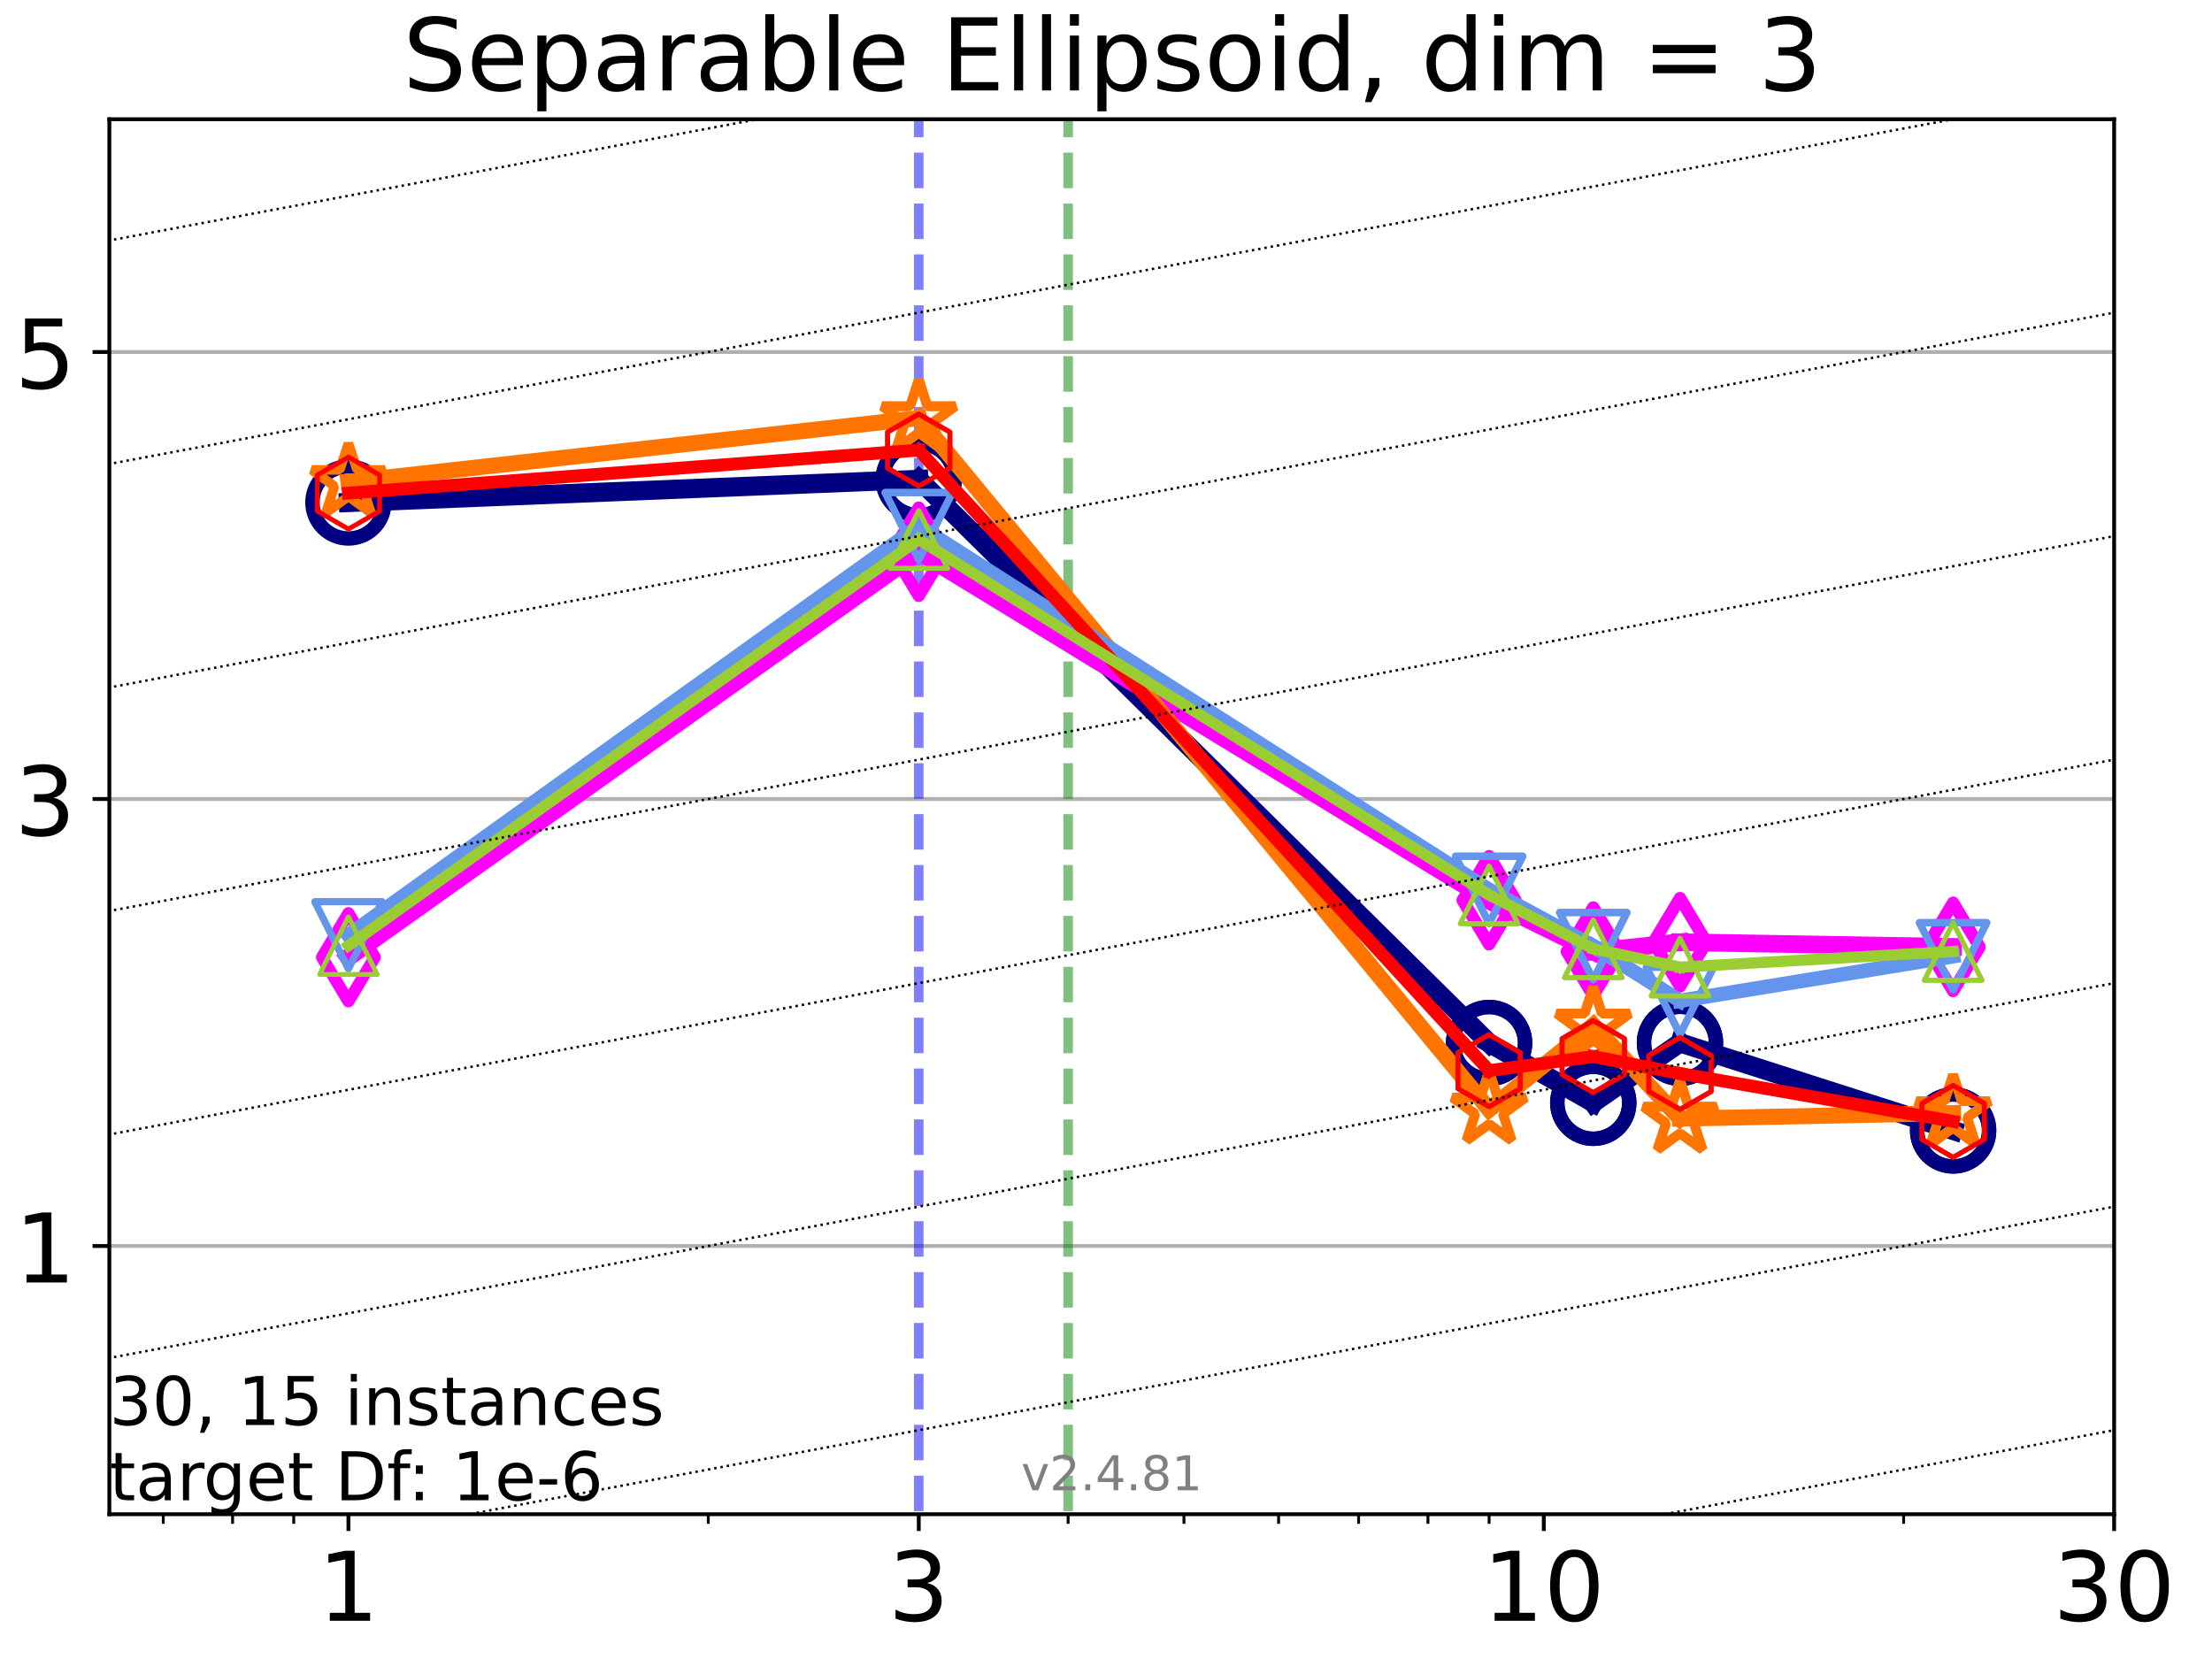<?xml version="1.0" encoding="utf-8" standalone="no"?>
<!DOCTYPE svg PUBLIC "-//W3C//DTD SVG 1.1//EN"
  "http://www.w3.org/Graphics/SVG/1.1/DTD/svg11.dtd">
<!-- Created with matplotlib (https://matplotlib.org/) -->
<svg height="345.6pt" version="1.1" viewBox="0 0 460.8 345.6" width="460.8pt" xmlns="http://www.w3.org/2000/svg" xmlns:xlink="http://www.w3.org/1999/xlink">
 <defs>
  <style type="text/css">*{stroke-linecap:butt;stroke-linejoin:round;}</style>
 </defs>
 <g id="figure_1">
  <g id="patch_1">
   <path d="M 0 345.6 
L 460.8 345.6 
L 460.8 0 
L 0 0 
z
" style="fill:#ffffff;"/>
  </g>
  <g id="axes_1">
   <g id="patch_2">
    <path d="M 22.78 315.44 
L 440.412 315.44 
L 440.412 24.84 
L 22.78 24.84 
z
" style="fill:#ffffff;"/>
   </g>
   <g id="matplotlib.axis_1">
    <g id="xtick_1">
     <g id="line2d_1">
      <defs>
       <path d="M 0 0 
L 0 3.5 
" id="md50a25d422" style="stroke:#000000;stroke-width:0.8;"/>
      </defs>
      <g>
       <use style="stroke:#000000;stroke-width:0.8;" x="72.583" xlink:href="#md50a25d422" y="315.44"/>
      </g>
     </g>
     <g id="text_1">
      <!-- 1 -->
      <g transform="translate(66.221 337.637)scale(0.2 -0.2)">
       <defs>
        <path d="M 12.406 8.297 
L 28.516 8.297 
L 28.516 63.922 
L 10.984 60.406 
L 10.984 69.391 
L 28.422 72.906 
L 38.281 72.906 
L 38.281 8.297 
L 54.391 8.297 
L 54.391 0 
L 12.406 0 
z
" id="DejaVuSans-49"/>
       </defs>
       <use xlink:href="#DejaVuSans-49"/>
      </g>
     </g>
    </g>
    <g id="xtick_2">
     <g id="line2d_2">
      <g>
       <use style="stroke:#000000;stroke-width:0.8;" x="191.395" xlink:href="#md50a25d422" y="315.44"/>
      </g>
     </g>
     <g id="text_2">
      <!-- 3 -->
      <g transform="translate(185.032 337.637)scale(0.2 -0.2)">
       <defs>
        <path d="M 40.578 39.312 
Q 47.656 37.797 51.625 33 
Q 55.609 28.219 55.609 21.188 
Q 55.609 10.406 48.188 4.484 
Q 40.766 -1.422 27.094 -1.422 
Q 22.516 -1.422 17.656 -0.516 
Q 12.797 0.391 7.625 2.203 
L 7.625 11.719 
Q 11.719 9.328 16.594 8.109 
Q 21.484 6.891 26.812 6.891 
Q 36.078 6.891 40.938 10.547 
Q 45.797 14.203 45.797 21.188 
Q 45.797 27.641 41.281 31.266 
Q 36.766 34.906 28.719 34.906 
L 20.219 34.906 
L 20.219 43.016 
L 29.109 43.016 
Q 36.375 43.016 40.234 45.922 
Q 44.094 48.828 44.094 54.297 
Q 44.094 59.906 40.109 62.906 
Q 36.141 65.922 28.719 65.922 
Q 24.656 65.922 20.016 65.031 
Q 15.375 64.156 9.812 62.312 
L 9.812 71.094 
Q 15.438 72.656 20.344 73.438 
Q 25.25 74.219 29.594 74.219 
Q 40.828 74.219 47.359 69.109 
Q 53.906 64.016 53.906 55.328 
Q 53.906 49.266 50.438 45.094 
Q 46.969 40.922 40.578 39.312 
z
" id="DejaVuSans-51"/>
       </defs>
       <use xlink:href="#DejaVuSans-51"/>
      </g>
     </g>
    </g>
    <g id="xtick_3">
     <g id="line2d_3">
      <g>
       <use style="stroke:#000000;stroke-width:0.8;" x="321.601" xlink:href="#md50a25d422" y="315.44"/>
      </g>
     </g>
     <g id="text_3">
      <!-- 10 -->
      <g transform="translate(308.876 337.637)scale(0.2 -0.2)">
       <defs>
        <path d="M 31.781 66.406 
Q 24.172 66.406 20.328 58.906 
Q 16.5 51.422 16.5 36.375 
Q 16.5 21.391 20.328 13.891 
Q 24.172 6.391 31.781 6.391 
Q 39.453 6.391 43.281 13.891 
Q 47.125 21.391 47.125 36.375 
Q 47.125 51.422 43.281 58.906 
Q 39.453 66.406 31.781 66.406 
z
M 31.781 74.219 
Q 44.047 74.219 50.516 64.516 
Q 56.984 54.828 56.984 36.375 
Q 56.984 17.969 50.516 8.266 
Q 44.047 -1.422 31.781 -1.422 
Q 19.531 -1.422 13.062 8.266 
Q 6.594 17.969 6.594 36.375 
Q 6.594 54.828 13.062 64.516 
Q 19.531 74.219 31.781 74.219 
z
" id="DejaVuSans-48"/>
       </defs>
       <use xlink:href="#DejaVuSans-49"/>
       <use x="63.623" xlink:href="#DejaVuSans-48"/>
      </g>
     </g>
    </g>
    <g id="xtick_4">
     <g id="line2d_4">
      <g>
       <use style="stroke:#000000;stroke-width:0.8;" x="440.412" xlink:href="#md50a25d422" y="315.44"/>
      </g>
     </g>
     <g id="text_4">
      <!-- 30 -->
      <g transform="translate(427.687 337.637)scale(0.2 -0.2)">
       <use xlink:href="#DejaVuSans-51"/>
       <use x="63.623" xlink:href="#DejaVuSans-48"/>
      </g>
     </g>
    </g>
    <g id="xtick_5">
     <g id="line2d_5">
      <defs>
       <path d="M 0 0 
L 0 2 
" id="m3b40ad5ab0" style="stroke:#000000;stroke-width:0.6;"/>
      </defs>
      <g>
       <use style="stroke:#000000;stroke-width:0.6;" x="34.01" xlink:href="#m3b40ad5ab0" y="315.44"/>
      </g>
     </g>
    </g>
    <g id="xtick_6">
     <g id="line2d_6">
      <g>
       <use style="stroke:#000000;stroke-width:0.6;" x="48.451" xlink:href="#m3b40ad5ab0" y="315.44"/>
      </g>
     </g>
    </g>
    <g id="xtick_7">
     <g id="line2d_7">
      <g>
       <use style="stroke:#000000;stroke-width:0.6;" x="61.189" xlink:href="#m3b40ad5ab0" y="315.44"/>
      </g>
     </g>
    </g>
    <g id="xtick_8">
     <g id="line2d_8">
      <g>
       <use style="stroke:#000000;stroke-width:0.6;" x="147.545" xlink:href="#m3b40ad5ab0" y="315.44"/>
      </g>
     </g>
    </g>
    <g id="xtick_9">
     <g id="line2d_9">
      <g>
       <use style="stroke:#000000;stroke-width:0.6;" x="222.507" xlink:href="#m3b40ad5ab0" y="315.44"/>
      </g>
     </g>
    </g>
    <g id="xtick_10">
     <g id="line2d_10">
      <g>
       <use style="stroke:#000000;stroke-width:0.6;" x="246.639" xlink:href="#m3b40ad5ab0" y="315.44"/>
      </g>
     </g>
    </g>
    <g id="xtick_11">
     <g id="line2d_11">
      <g>
       <use style="stroke:#000000;stroke-width:0.6;" x="266.356" xlink:href="#m3b40ad5ab0" y="315.44"/>
      </g>
     </g>
    </g>
    <g id="xtick_12">
     <g id="line2d_12">
      <g>
       <use style="stroke:#000000;stroke-width:0.6;" x="283.027" xlink:href="#m3b40ad5ab0" y="315.44"/>
      </g>
     </g>
    </g>
    <g id="xtick_13">
     <g id="line2d_13">
      <g>
       <use style="stroke:#000000;stroke-width:0.6;" x="297.468" xlink:href="#m3b40ad5ab0" y="315.44"/>
      </g>
     </g>
    </g>
    <g id="xtick_14">
     <g id="line2d_14">
      <g>
       <use style="stroke:#000000;stroke-width:0.6;" x="310.206" xlink:href="#m3b40ad5ab0" y="315.44"/>
      </g>
     </g>
    </g>
    <g id="xtick_15">
     <g id="line2d_15">
      <g>
       <use style="stroke:#000000;stroke-width:0.6;" x="396.562" xlink:href="#m3b40ad5ab0" y="315.44"/>
      </g>
     </g>
    </g>
   </g>
   <g id="matplotlib.axis_2">
    <g id="ytick_1">
     <g id="line2d_16">
      <path clip-path="url(#pd02094a6c3)" d="M 22.78 259.568 
L 440.412 259.568 
" style="fill:none;stroke:#b0b0b0;stroke-linecap:square;stroke-width:0.8;"/>
     </g>
     <g id="line2d_17">
      <defs>
       <path d="M 0 0 
L -3.5 0 
" id="m06072a9501" style="stroke:#000000;stroke-width:0.8;"/>
      </defs>
      <g>
       <use style="stroke:#000000;stroke-width:0.8;" x="22.78" xlink:href="#m06072a9501" y="259.568"/>
      </g>
     </g>
     <g id="text_5">
      <!-- 1 -->
      <g transform="translate(3.055 267.166)scale(0.2 -0.2)">
       <use xlink:href="#DejaVuSans-49"/>
      </g>
     </g>
    </g>
    <g id="ytick_2">
     <g id="line2d_18">
      <path clip-path="url(#pd02094a6c3)" d="M 22.78 166.448 
L 440.412 166.448 
" style="fill:none;stroke:#b0b0b0;stroke-linecap:square;stroke-width:0.8;"/>
     </g>
     <g id="line2d_19">
      <g>
       <use style="stroke:#000000;stroke-width:0.8;" x="22.78" xlink:href="#m06072a9501" y="166.448"/>
      </g>
     </g>
     <g id="text_6">
      <!-- 3 -->
      <g transform="translate(3.055 174.046)scale(0.2 -0.2)">
       <use xlink:href="#DejaVuSans-51"/>
      </g>
     </g>
    </g>
    <g id="ytick_3">
     <g id="line2d_20">
      <path clip-path="url(#pd02094a6c3)" d="M 22.78 73.327 
L 440.412 73.327 
" style="fill:none;stroke:#b0b0b0;stroke-linecap:square;stroke-width:0.8;"/>
     </g>
     <g id="line2d_21">
      <g>
       <use style="stroke:#000000;stroke-width:0.8;" x="22.78" xlink:href="#m06072a9501" y="73.327"/>
      </g>
     </g>
     <g id="text_7">
      <!-- 5 -->
      <g transform="translate(3.055 80.926)scale(0.2 -0.2)">
       <defs>
        <path d="M 10.797 72.906 
L 49.516 72.906 
L 49.516 64.594 
L 19.828 64.594 
L 19.828 46.734 
Q 21.969 47.469 24.109 47.828 
Q 26.266 48.188 28.422 48.188 
Q 40.625 48.188 47.75 41.5 
Q 54.891 34.812 54.891 23.391 
Q 54.891 11.625 47.562 5.094 
Q 40.234 -1.422 26.906 -1.422 
Q 22.312 -1.422 17.547 -0.641 
Q 12.797 0.141 7.719 1.703 
L 7.719 11.625 
Q 12.109 9.234 16.797 8.062 
Q 21.484 6.891 26.703 6.891 
Q 35.156 6.891 40.078 11.328 
Q 45.016 15.766 45.016 23.391 
Q 45.016 31 40.078 35.438 
Q 35.156 39.891 26.703 39.891 
Q 22.75 39.891 18.812 39.016 
Q 14.891 38.141 10.797 36.281 
z
" id="DejaVuSans-53"/>
       </defs>
       <use xlink:href="#DejaVuSans-53"/>
      </g>
     </g>
    </g>
   </g>
   <g id="LineCollection_1">
    <path clip-path="url(#pd02094a6c3)" d="M 191.395 346.6 
L 191.395 24.84 
" style="fill:none;stroke:#0000ff;stroke-dasharray:7.4,3.2;stroke-dashoffset:0;stroke-opacity:0.5;stroke-width:2;"/>
   </g>
   <g id="LineCollection_2">
    <path clip-path="url(#pd02094a6c3)" d="M 222.507 346.6 
L 222.507 24.84 
" style="fill:none;stroke:#008000;stroke-dasharray:7.4,3.2;stroke-dashoffset:0;stroke-opacity:0.5;stroke-width:2;"/>
   </g>
   <g id="line2d_22">
    <path clip-path="url(#pd02094a6c3)" d="M 72.583 104.677 
L 191.395 99.863 
" style="fill:none;stroke:#000080;stroke-linecap:square;stroke-width:4;"/>
    <defs>
     <path d="M 0 7.5 
C 1.989 7.5 3.897 6.71 5.303 5.303 
C 6.71 3.897 7.5 1.989 7.5 0 
C 7.5 -1.989 6.71 -3.897 5.303 -5.303 
C 3.897 -6.71 1.989 -7.5 0 -7.5 
C -1.989 -7.5 -3.897 -6.71 -5.303 -5.303 
C -6.71 -3.897 -7.5 -1.989 -7.5 0 
C -7.5 1.989 -6.71 3.897 -5.303 5.303 
C -3.897 6.71 -1.989 7.5 0 7.5 
z
" id="mde1d64995f" style="stroke:#000080;stroke-width:3;"/>
    </defs>
    <g clip-path="url(#pd02094a6c3)">
     <use style="fill-opacity:0;stroke:#000080;stroke-width:3;" x="72.583" xlink:href="#mde1d64995f" y="104.677"/>
     <use style="fill-opacity:0;stroke:#000080;stroke-width:3;" x="191.395" xlink:href="#mde1d64995f" y="99.863"/>
    </g>
   </g>
   <g id="line2d_23">
    <path clip-path="url(#pd02094a6c3)" d="M 191.395 99.863 
L 310.206 217.28 
" style="fill:none;stroke:#000080;stroke-linecap:square;stroke-width:4;"/>
    <g clip-path="url(#pd02094a6c3)">
     <use style="fill-opacity:0;stroke:#000080;stroke-width:3;" x="191.395" xlink:href="#mde1d64995f" y="99.863"/>
     <use style="fill-opacity:0;stroke:#000080;stroke-width:3;" x="310.206" xlink:href="#mde1d64995f" y="217.28"/>
    </g>
   </g>
   <g id="line2d_24">
    <path clip-path="url(#pd02094a6c3)" d="M 310.206 217.28 
L 331.908 229.732 
" style="fill:none;stroke:#000080;stroke-linecap:square;stroke-width:4;"/>
    <g clip-path="url(#pd02094a6c3)">
     <use style="fill-opacity:0;stroke:#000080;stroke-width:3;" x="310.206" xlink:href="#mde1d64995f" y="217.28"/>
     <use style="fill-opacity:0;stroke:#000080;stroke-width:3;" x="331.908" xlink:href="#mde1d64995f" y="229.732"/>
    </g>
   </g>
   <g id="line2d_25">
    <path clip-path="url(#pd02094a6c3)" d="M 331.908 229.732 
L 349.974 217.235 
" style="fill:none;stroke:#000080;stroke-linecap:square;stroke-width:4;"/>
    <g clip-path="url(#pd02094a6c3)">
     <use style="fill-opacity:0;stroke:#000080;stroke-width:3;" x="331.908" xlink:href="#mde1d64995f" y="229.732"/>
     <use style="fill-opacity:0;stroke:#000080;stroke-width:3;" x="349.974" xlink:href="#mde1d64995f" y="217.235"/>
    </g>
   </g>
   <g id="line2d_26">
    <path clip-path="url(#pd02094a6c3)" d="M 349.974 217.235 
L 406.87 235.494 
" style="fill:none;stroke:#000080;stroke-linecap:square;stroke-width:4;"/>
    <g clip-path="url(#pd02094a6c3)">
     <use style="fill-opacity:0;stroke:#000080;stroke-width:3;" x="349.974" xlink:href="#mde1d64995f" y="217.235"/>
     <use style="fill-opacity:0;stroke:#000080;stroke-width:3;" x="406.87" xlink:href="#mde1d64995f" y="235.494"/>
    </g>
   </g>
   <g id="line2d_27">
    <path clip-path="url(#pd02094a6c3)" d="M 406.87 235.494 
" style="fill:none;stroke:#000080;stroke-linecap:square;stroke-width:4;"/>
    <g clip-path="url(#pd02094a6c3)">
     <use style="fill-opacity:0;stroke:#000080;stroke-width:3;" x="406.87" xlink:href="#mde1d64995f" y="235.494"/>
    </g>
   </g>
   <g id="line2d_28"/>
   <g id="line2d_29">
    <path clip-path="url(#pd02094a6c3)" d="M 72.583 199.412 
L 191.395 114.936 
" style="fill:none;stroke:#ff00ff;stroke-linecap:square;stroke-width:3.667;"/>
    <defs>
     <path d="M -0 9.192 
L 5.515 0 
L 0 -9.192 
L -5.515 -0 
z
" id="m3b1ceed93a" style="stroke:#ff00ff;stroke-linejoin:miter;stroke-width:2.5;"/>
    </defs>
    <g clip-path="url(#pd02094a6c3)">
     <use style="fill-opacity:0;stroke:#ff00ff;stroke-linejoin:miter;stroke-width:2.5;" x="72.583" xlink:href="#m3b1ceed93a" y="199.412"/>
     <use style="fill-opacity:0;stroke:#ff00ff;stroke-linejoin:miter;stroke-width:2.5;" x="191.395" xlink:href="#m3b1ceed93a" y="114.936"/>
    </g>
   </g>
   <g id="line2d_30">
    <path clip-path="url(#pd02094a6c3)" d="M 191.395 114.936 
L 310.206 187.531 
" style="fill:none;stroke:#ff00ff;stroke-linecap:square;stroke-width:3.667;"/>
    <g clip-path="url(#pd02094a6c3)">
     <use style="fill-opacity:0;stroke:#ff00ff;stroke-linejoin:miter;stroke-width:2.5;" x="191.395" xlink:href="#m3b1ceed93a" y="114.936"/>
     <use style="fill-opacity:0;stroke:#ff00ff;stroke-linejoin:miter;stroke-width:2.5;" x="310.206" xlink:href="#m3b1ceed93a" y="187.531"/>
    </g>
   </g>
   <g id="line2d_31">
    <path clip-path="url(#pd02094a6c3)" d="M 310.206 187.531 
L 331.908 198.222 
" style="fill:none;stroke:#ff00ff;stroke-linecap:square;stroke-width:3.667;"/>
    <g clip-path="url(#pd02094a6c3)">
     <use style="fill-opacity:0;stroke:#ff00ff;stroke-linejoin:miter;stroke-width:2.5;" x="310.206" xlink:href="#m3b1ceed93a" y="187.531"/>
     <use style="fill-opacity:0;stroke:#ff00ff;stroke-linejoin:miter;stroke-width:2.5;" x="331.908" xlink:href="#m3b1ceed93a" y="198.222"/>
    </g>
   </g>
   <g id="line2d_32">
    <path clip-path="url(#pd02094a6c3)" d="M 331.908 198.222 
L 349.974 196.283 
" style="fill:none;stroke:#ff00ff;stroke-linecap:square;stroke-width:3.667;"/>
    <g clip-path="url(#pd02094a6c3)">
     <use style="fill-opacity:0;stroke:#ff00ff;stroke-linejoin:miter;stroke-width:2.5;" x="331.908" xlink:href="#m3b1ceed93a" y="198.222"/>
     <use style="fill-opacity:0;stroke:#ff00ff;stroke-linejoin:miter;stroke-width:2.5;" x="349.974" xlink:href="#m3b1ceed93a" y="196.283"/>
    </g>
   </g>
   <g id="line2d_33">
    <path clip-path="url(#pd02094a6c3)" d="M 349.974 196.283 
L 406.87 197.253 
" style="fill:none;stroke:#ff00ff;stroke-linecap:square;stroke-width:3.667;"/>
    <g clip-path="url(#pd02094a6c3)">
     <use style="fill-opacity:0;stroke:#ff00ff;stroke-linejoin:miter;stroke-width:2.5;" x="349.974" xlink:href="#m3b1ceed93a" y="196.283"/>
     <use style="fill-opacity:0;stroke:#ff00ff;stroke-linejoin:miter;stroke-width:2.5;" x="406.87" xlink:href="#m3b1ceed93a" y="197.253"/>
    </g>
   </g>
   <g id="line2d_34">
    <path clip-path="url(#pd02094a6c3)" d="M 406.87 197.253 
" style="fill:none;stroke:#ff00ff;stroke-linecap:square;stroke-width:3.667;"/>
    <g clip-path="url(#pd02094a6c3)">
     <use style="fill-opacity:0;stroke:#ff00ff;stroke-linejoin:miter;stroke-width:2.5;" x="406.87" xlink:href="#m3b1ceed93a" y="197.253"/>
    </g>
   </g>
   <g id="line2d_35"/>
   <g id="line2d_36">
    <path clip-path="url(#pd02094a6c3)" d="M 72.583 100.362 
L 191.395 87.092 
" style="fill:none;stroke:#ff7500;stroke-linecap:square;stroke-width:3.333;"/>
    <defs>
     <path d="M 0 -8 
L -1.796 -2.472 
L -7.608 -2.472 
L -2.906 0.944 
L -4.702 6.472 
L -0 3.056 
L 4.702 6.472 
L 2.906 0.944 
L 7.608 -2.472 
L 1.796 -2.472 
z
" id="m2917920d55" style="stroke:#ff7500;stroke-linejoin:bevel;stroke-width:2;"/>
    </defs>
    <g clip-path="url(#pd02094a6c3)">
     <use style="fill-opacity:0;stroke:#ff7500;stroke-linejoin:bevel;stroke-width:2;" x="72.583" xlink:href="#m2917920d55" y="100.362"/>
     <use style="fill-opacity:0;stroke:#ff7500;stroke-linejoin:bevel;stroke-width:2;" x="191.395" xlink:href="#m2917920d55" y="87.092"/>
    </g>
   </g>
   <g id="line2d_37">
    <path clip-path="url(#pd02094a6c3)" d="M 191.395 87.092 
L 310.206 231.113 
" style="fill:none;stroke:#ff7500;stroke-linecap:square;stroke-width:3.333;"/>
    <g clip-path="url(#pd02094a6c3)">
     <use style="fill-opacity:0;stroke:#ff7500;stroke-linejoin:bevel;stroke-width:2;" x="191.395" xlink:href="#m2917920d55" y="87.092"/>
     <use style="fill-opacity:0;stroke:#ff7500;stroke-linejoin:bevel;stroke-width:2;" x="310.206" xlink:href="#m2917920d55" y="231.113"/>
    </g>
   </g>
   <g id="line2d_38">
    <path clip-path="url(#pd02094a6c3)" d="M 310.206 231.113 
L 331.908 213.605 
" style="fill:none;stroke:#ff7500;stroke-linecap:square;stroke-width:3.333;"/>
    <g clip-path="url(#pd02094a6c3)">
     <use style="fill-opacity:0;stroke:#ff7500;stroke-linejoin:bevel;stroke-width:2;" x="310.206" xlink:href="#m2917920d55" y="231.113"/>
     <use style="fill-opacity:0;stroke:#ff7500;stroke-linejoin:bevel;stroke-width:2;" x="331.908" xlink:href="#m2917920d55" y="213.605"/>
    </g>
   </g>
   <g id="line2d_39">
    <path clip-path="url(#pd02094a6c3)" d="M 331.908 213.605 
L 349.974 233.027 
" style="fill:none;stroke:#ff7500;stroke-linecap:square;stroke-width:3.333;"/>
    <g clip-path="url(#pd02094a6c3)">
     <use style="fill-opacity:0;stroke:#ff7500;stroke-linejoin:bevel;stroke-width:2;" x="331.908" xlink:href="#m2917920d55" y="213.605"/>
     <use style="fill-opacity:0;stroke:#ff7500;stroke-linejoin:bevel;stroke-width:2;" x="349.974" xlink:href="#m2917920d55" y="233.027"/>
    </g>
   </g>
   <g id="line2d_40">
    <path clip-path="url(#pd02094a6c3)" d="M 349.974 233.027 
L 406.87 231.876 
" style="fill:none;stroke:#ff7500;stroke-linecap:square;stroke-width:3.333;"/>
    <g clip-path="url(#pd02094a6c3)">
     <use style="fill-opacity:0;stroke:#ff7500;stroke-linejoin:bevel;stroke-width:2;" x="349.974" xlink:href="#m2917920d55" y="233.027"/>
     <use style="fill-opacity:0;stroke:#ff7500;stroke-linejoin:bevel;stroke-width:2;" x="406.87" xlink:href="#m2917920d55" y="231.876"/>
    </g>
   </g>
   <g id="line2d_41">
    <path clip-path="url(#pd02094a6c3)" d="M 406.87 231.876 
" style="fill:none;stroke:#ff7500;stroke-linecap:square;stroke-width:3.333;"/>
    <g clip-path="url(#pd02094a6c3)">
     <use style="fill-opacity:0;stroke:#ff7500;stroke-linejoin:bevel;stroke-width:2;" x="406.87" xlink:href="#m2917920d55" y="231.876"/>
    </g>
   </g>
   <g id="line2d_42"/>
   <g id="line2d_43">
    <path clip-path="url(#pd02094a6c3)" d="M 72.583 194.839 
L 191.395 109.609 
" style="fill:none;stroke:#6495ed;stroke-linecap:square;stroke-width:3;"/>
    <defs>
     <path d="M -0 7 
L 7 -7 
L -7 -7 
z
" id="m9f762a2433" style="stroke:#6495ed;stroke-linejoin:miter;stroke-width:1.5;"/>
    </defs>
    <g clip-path="url(#pd02094a6c3)">
     <use style="fill-opacity:0;stroke:#6495ed;stroke-linejoin:miter;stroke-width:1.5;" x="72.583" xlink:href="#m9f762a2433" y="194.839"/>
     <use style="fill-opacity:0;stroke:#6495ed;stroke-linejoin:miter;stroke-width:1.5;" x="191.395" xlink:href="#m9f762a2433" y="109.609"/>
    </g>
   </g>
   <g id="line2d_44">
    <path clip-path="url(#pd02094a6c3)" d="M 191.395 109.609 
L 310.206 185.373 
" style="fill:none;stroke:#6495ed;stroke-linecap:square;stroke-width:3;"/>
    <g clip-path="url(#pd02094a6c3)">
     <use style="fill-opacity:0;stroke:#6495ed;stroke-linejoin:miter;stroke-width:1.5;" x="191.395" xlink:href="#m9f762a2433" y="109.609"/>
     <use style="fill-opacity:0;stroke:#6495ed;stroke-linejoin:miter;stroke-width:1.5;" x="310.206" xlink:href="#m9f762a2433" y="185.373"/>
    </g>
   </g>
   <g id="line2d_45">
    <path clip-path="url(#pd02094a6c3)" d="M 310.206 185.373 
L 331.908 197.095 
" style="fill:none;stroke:#6495ed;stroke-linecap:square;stroke-width:3;"/>
    <g clip-path="url(#pd02094a6c3)">
     <use style="fill-opacity:0;stroke:#6495ed;stroke-linejoin:miter;stroke-width:1.5;" x="310.206" xlink:href="#m9f762a2433" y="185.373"/>
     <use style="fill-opacity:0;stroke:#6495ed;stroke-linejoin:miter;stroke-width:1.5;" x="331.908" xlink:href="#m9f762a2433" y="197.095"/>
    </g>
   </g>
   <g id="line2d_46">
    <path clip-path="url(#pd02094a6c3)" d="M 331.908 197.095 
L 349.974 208.481 
" style="fill:none;stroke:#6495ed;stroke-linecap:square;stroke-width:3;"/>
    <g clip-path="url(#pd02094a6c3)">
     <use style="fill-opacity:0;stroke:#6495ed;stroke-linejoin:miter;stroke-width:1.5;" x="331.908" xlink:href="#m9f762a2433" y="197.095"/>
     <use style="fill-opacity:0;stroke:#6495ed;stroke-linejoin:miter;stroke-width:1.5;" x="349.974" xlink:href="#m9f762a2433" y="208.481"/>
    </g>
   </g>
   <g id="line2d_47">
    <path clip-path="url(#pd02094a6c3)" d="M 349.974 208.481 
L 406.87 199.215 
" style="fill:none;stroke:#6495ed;stroke-linecap:square;stroke-width:3;"/>
    <g clip-path="url(#pd02094a6c3)">
     <use style="fill-opacity:0;stroke:#6495ed;stroke-linejoin:miter;stroke-width:1.5;" x="349.974" xlink:href="#m9f762a2433" y="208.481"/>
     <use style="fill-opacity:0;stroke:#6495ed;stroke-linejoin:miter;stroke-width:1.5;" x="406.87" xlink:href="#m9f762a2433" y="199.215"/>
    </g>
   </g>
   <g id="line2d_48">
    <path clip-path="url(#pd02094a6c3)" d="M 406.87 199.215 
" style="fill:none;stroke:#6495ed;stroke-linecap:square;stroke-width:3;"/>
    <g clip-path="url(#pd02094a6c3)">
     <use style="fill-opacity:0;stroke:#6495ed;stroke-linejoin:miter;stroke-width:1.5;" x="406.87" xlink:href="#m9f762a2433" y="199.215"/>
    </g>
   </g>
   <g id="line2d_49"/>
   <g id="line2d_50">
    <path clip-path="url(#pd02094a6c3)" d="M 72.583 102.714 
L 191.395 93.761 
" style="fill:none;stroke:#ff0000;stroke-linecap:square;stroke-width:2.667;"/>
    <defs>
     <path d="M 0 -7.5 
L -6.495 -3.75 
L -6.495 3.75 
L -0 7.5 
L 6.495 3.75 
L 6.495 -3.75 
z
" id="m93d3f7a835" style="stroke:#ff0000;stroke-linejoin:miter;"/>
    </defs>
    <g clip-path="url(#pd02094a6c3)">
     <use style="fill-opacity:0;stroke:#ff0000;stroke-linejoin:miter;" x="72.583" xlink:href="#m93d3f7a835" y="102.714"/>
     <use style="fill-opacity:0;stroke:#ff0000;stroke-linejoin:miter;" x="191.395" xlink:href="#m93d3f7a835" y="93.761"/>
    </g>
   </g>
   <g id="line2d_51">
    <path clip-path="url(#pd02094a6c3)" d="M 191.395 93.761 
L 310.206 223.036 
" style="fill:none;stroke:#ff0000;stroke-linecap:square;stroke-width:2.667;"/>
    <g clip-path="url(#pd02094a6c3)">
     <use style="fill-opacity:0;stroke:#ff0000;stroke-linejoin:miter;" x="191.395" xlink:href="#m93d3f7a835" y="93.761"/>
     <use style="fill-opacity:0;stroke:#ff0000;stroke-linejoin:miter;" x="310.206" xlink:href="#m93d3f7a835" y="223.036"/>
    </g>
   </g>
   <g id="line2d_52">
    <path clip-path="url(#pd02094a6c3)" d="M 310.206 223.036 
L 331.908 220.102 
" style="fill:none;stroke:#ff0000;stroke-linecap:square;stroke-width:2.667;"/>
    <g clip-path="url(#pd02094a6c3)">
     <use style="fill-opacity:0;stroke:#ff0000;stroke-linejoin:miter;" x="310.206" xlink:href="#m93d3f7a835" y="223.036"/>
     <use style="fill-opacity:0;stroke:#ff0000;stroke-linejoin:miter;" x="331.908" xlink:href="#m93d3f7a835" y="220.102"/>
    </g>
   </g>
   <g id="line2d_53">
    <path clip-path="url(#pd02094a6c3)" d="M 331.908 220.102 
L 349.974 223.627 
" style="fill:none;stroke:#ff0000;stroke-linecap:square;stroke-width:2.667;"/>
    <g clip-path="url(#pd02094a6c3)">
     <use style="fill-opacity:0;stroke:#ff0000;stroke-linejoin:miter;" x="331.908" xlink:href="#m93d3f7a835" y="220.102"/>
     <use style="fill-opacity:0;stroke:#ff0000;stroke-linejoin:miter;" x="349.974" xlink:href="#m93d3f7a835" y="223.627"/>
    </g>
   </g>
   <g id="line2d_54">
    <path clip-path="url(#pd02094a6c3)" d="M 349.974 223.627 
L 406.87 233.604 
" style="fill:none;stroke:#ff0000;stroke-linecap:square;stroke-width:2.667;"/>
    <g clip-path="url(#pd02094a6c3)">
     <use style="fill-opacity:0;stroke:#ff0000;stroke-linejoin:miter;" x="349.974" xlink:href="#m93d3f7a835" y="223.627"/>
     <use style="fill-opacity:0;stroke:#ff0000;stroke-linejoin:miter;" x="406.87" xlink:href="#m93d3f7a835" y="233.604"/>
    </g>
   </g>
   <g id="line2d_55">
    <path clip-path="url(#pd02094a6c3)" d="M 406.87 233.604 
" style="fill:none;stroke:#ff0000;stroke-linecap:square;stroke-width:2.667;"/>
    <g clip-path="url(#pd02094a6c3)">
     <use style="fill-opacity:0;stroke:#ff0000;stroke-linejoin:miter;" x="406.87" xlink:href="#m93d3f7a835" y="233.604"/>
    </g>
   </g>
   <g id="line2d_56"/>
   <g id="line2d_57">
    <path clip-path="url(#pd02094a6c3)" d="M 72.583 196.996 
L 191.395 112.394 
" style="fill:none;stroke:#9acd32;stroke-linecap:square;stroke-width:2.333;"/>
    <defs>
     <path d="M 0 -6 
L -6 6 
L 6 6 
z
" id="m7c4c6839f2" style="stroke:#9acd32;stroke-linejoin:miter;"/>
    </defs>
    <g clip-path="url(#pd02094a6c3)">
     <use style="fill-opacity:0;stroke:#9acd32;stroke-linejoin:miter;" x="72.583" xlink:href="#m7c4c6839f2" y="196.996"/>
     <use style="fill-opacity:0;stroke:#9acd32;stroke-linejoin:miter;" x="191.395" xlink:href="#m7c4c6839f2" y="112.394"/>
    </g>
   </g>
   <g id="line2d_58">
    <path clip-path="url(#pd02094a6c3)" d="M 191.395 112.394 
L 310.206 186.423 
" style="fill:none;stroke:#9acd32;stroke-linecap:square;stroke-width:2.333;"/>
    <g clip-path="url(#pd02094a6c3)">
     <use style="fill-opacity:0;stroke:#9acd32;stroke-linejoin:miter;" x="191.395" xlink:href="#m7c4c6839f2" y="112.394"/>
     <use style="fill-opacity:0;stroke:#9acd32;stroke-linejoin:miter;" x="310.206" xlink:href="#m7c4c6839f2" y="186.423"/>
    </g>
   </g>
   <g id="line2d_59">
    <path clip-path="url(#pd02094a6c3)" d="M 310.206 186.423 
L 331.908 197.651 
" style="fill:none;stroke:#9acd32;stroke-linecap:square;stroke-width:2.333;"/>
    <g clip-path="url(#pd02094a6c3)">
     <use style="fill-opacity:0;stroke:#9acd32;stroke-linejoin:miter;" x="310.206" xlink:href="#m7c4c6839f2" y="186.423"/>
     <use style="fill-opacity:0;stroke:#9acd32;stroke-linejoin:miter;" x="331.908" xlink:href="#m7c4c6839f2" y="197.651"/>
    </g>
   </g>
   <g id="line2d_60">
    <path clip-path="url(#pd02094a6c3)" d="M 331.908 197.651 
L 349.974 201.476 
" style="fill:none;stroke:#9acd32;stroke-linecap:square;stroke-width:2.333;"/>
    <g clip-path="url(#pd02094a6c3)">
     <use style="fill-opacity:0;stroke:#9acd32;stroke-linejoin:miter;" x="331.908" xlink:href="#m7c4c6839f2" y="197.651"/>
     <use style="fill-opacity:0;stroke:#9acd32;stroke-linejoin:miter;" x="349.974" xlink:href="#m7c4c6839f2" y="201.476"/>
    </g>
   </g>
   <g id="line2d_61">
    <path clip-path="url(#pd02094a6c3)" d="M 349.974 201.476 
L 406.87 198.211 
" style="fill:none;stroke:#9acd32;stroke-linecap:square;stroke-width:2.333;"/>
    <g clip-path="url(#pd02094a6c3)">
     <use style="fill-opacity:0;stroke:#9acd32;stroke-linejoin:miter;" x="349.974" xlink:href="#m7c4c6839f2" y="201.476"/>
     <use style="fill-opacity:0;stroke:#9acd32;stroke-linejoin:miter;" x="406.87" xlink:href="#m7c4c6839f2" y="198.211"/>
    </g>
   </g>
   <g id="line2d_62">
    <path clip-path="url(#pd02094a6c3)" d="M 406.87 198.211 
" style="fill:none;stroke:#9acd32;stroke-linecap:square;stroke-width:2.333;"/>
    <g clip-path="url(#pd02094a6c3)">
     <use style="fill-opacity:0;stroke:#9acd32;stroke-linejoin:miter;" x="406.87" xlink:href="#m7c4c6839f2" y="198.211"/>
    </g>
   </g>
   <g id="line2d_63"/>
   <g id="line2d_64">
    <path clip-path="url(#pd02094a6c3)" d="M 180.106 346.6 
L 461.8 293.93 
" style="fill:none;stroke:#000000;stroke-dasharray:0.5,0.825;stroke-dashoffset:0;stroke-width:0.5;"/>
   </g>
   <g id="line2d_65">
    <path clip-path="url(#pd02094a6c3)" d="M -1 333.902 
L 461.8 247.37 
" style="fill:none;stroke:#000000;stroke-dasharray:0.5,0.825;stroke-dashoffset:0;stroke-width:0.5;"/>
   </g>
   <g id="line2d_66">
    <path clip-path="url(#pd02094a6c3)" d="M -1 287.342 
L 461.8 200.81 
" style="fill:none;stroke:#000000;stroke-dasharray:0.5,0.825;stroke-dashoffset:0;stroke-width:0.5;"/>
   </g>
   <g id="line2d_67">
    <path clip-path="url(#pd02094a6c3)" d="M -1 240.782 
L 461.8 154.25 
" style="fill:none;stroke:#000000;stroke-dasharray:0.5,0.825;stroke-dashoffset:0;stroke-width:0.5;"/>
   </g>
   <g id="line2d_68">
    <path clip-path="url(#pd02094a6c3)" d="M -1 194.222 
L 461.8 107.69 
" style="fill:none;stroke:#000000;stroke-dasharray:0.5,0.825;stroke-dashoffset:0;stroke-width:0.5;"/>
   </g>
   <g id="line2d_69">
    <path clip-path="url(#pd02094a6c3)" d="M -1 147.662 
L 461.8 61.13 
" style="fill:none;stroke:#000000;stroke-dasharray:0.5,0.825;stroke-dashoffset:0;stroke-width:0.5;"/>
   </g>
   <g id="line2d_70">
    <path clip-path="url(#pd02094a6c3)" d="M -1 101.102 
L 461.8 14.569 
" style="fill:none;stroke:#000000;stroke-dasharray:0.5,0.825;stroke-dashoffset:0;stroke-width:0.5;"/>
   </g>
   <g id="line2d_71">
    <path clip-path="url(#pd02094a6c3)" d="M -1 54.542 
L 296.052 -1 
" style="fill:none;stroke:#000000;stroke-dasharray:0.5,0.825;stroke-dashoffset:0;stroke-width:0.5;"/>
   </g>
   <g id="line2d_72">
    <path clip-path="url(#pd02094a6c3)" d="M -1 7.981 
L 47.035 -1 
" style="fill:none;stroke:#000000;stroke-dasharray:0.5,0.825;stroke-dashoffset:0;stroke-width:0.5;"/>
   </g>
   <g id="patch_3">
    <path d="M 22.78 315.44 
L 22.78 24.84 
" style="fill:none;stroke:#000000;stroke-linecap:square;stroke-linejoin:miter;stroke-width:0.8;"/>
   </g>
   <g id="patch_4">
    <path d="M 440.412 315.44 
L 440.412 24.84 
" style="fill:none;stroke:#000000;stroke-linecap:square;stroke-linejoin:miter;stroke-width:0.8;"/>
   </g>
   <g id="patch_5">
    <path d="M 22.78 315.44 
L 440.412 315.44 
" style="fill:none;stroke:#000000;stroke-linecap:square;stroke-linejoin:miter;stroke-width:0.8;"/>
   </g>
   <g id="patch_6">
    <path d="M 22.78 24.84 
L 440.412 24.84 
" style="fill:none;stroke:#000000;stroke-linecap:square;stroke-linejoin:miter;stroke-width:0.8;"/>
   </g>
   <g id="text_8">
    <!-- 30, 15 instances -->
    <g transform="translate(22.78 296.851)scale(0.14 -0.14)">
     <defs>
      <path d="M 11.719 12.406 
L 22.016 12.406 
L 22.016 4 
L 14.016 -11.625 
L 7.719 -11.625 
L 11.719 4 
z
" id="DejaVuSans-44"/>
      <path id="DejaVuSans-32"/>
      <path d="M 9.422 54.688 
L 18.406 54.688 
L 18.406 0 
L 9.422 0 
z
M 9.422 75.984 
L 18.406 75.984 
L 18.406 64.594 
L 9.422 64.594 
z
" id="DejaVuSans-105"/>
      <path d="M 54.891 33.016 
L 54.891 0 
L 45.906 0 
L 45.906 32.719 
Q 45.906 40.484 42.875 44.328 
Q 39.844 48.188 33.797 48.188 
Q 26.516 48.188 22.312 43.547 
Q 18.109 38.922 18.109 30.906 
L 18.109 0 
L 9.078 0 
L 9.078 54.688 
L 18.109 54.688 
L 18.109 46.188 
Q 21.344 51.125 25.703 53.562 
Q 30.078 56 35.797 56 
Q 45.219 56 50.047 50.172 
Q 54.891 44.344 54.891 33.016 
z
" id="DejaVuSans-110"/>
      <path d="M 44.281 53.078 
L 44.281 44.578 
Q 40.484 46.531 36.375 47.5 
Q 32.281 48.484 27.875 48.484 
Q 21.188 48.484 17.844 46.438 
Q 14.5 44.391 14.5 40.281 
Q 14.5 37.156 16.891 35.375 
Q 19.281 33.594 26.516 31.984 
L 29.594 31.297 
Q 39.156 29.25 43.188 25.516 
Q 47.219 21.781 47.219 15.094 
Q 47.219 7.469 41.188 3.016 
Q 35.156 -1.422 24.609 -1.422 
Q 20.219 -1.422 15.453 -0.562 
Q 10.688 0.297 5.422 2 
L 5.422 11.281 
Q 10.406 8.688 15.234 7.391 
Q 20.062 6.109 24.812 6.109 
Q 31.156 6.109 34.562 8.281 
Q 37.984 10.453 37.984 14.406 
Q 37.984 18.062 35.516 20.016 
Q 33.062 21.969 24.703 23.781 
L 21.578 24.516 
Q 13.234 26.266 9.516 29.906 
Q 5.812 33.547 5.812 39.891 
Q 5.812 47.609 11.281 51.797 
Q 16.75 56 26.812 56 
Q 31.781 56 36.172 55.266 
Q 40.578 54.547 44.281 53.078 
z
" id="DejaVuSans-115"/>
      <path d="M 18.312 70.219 
L 18.312 54.688 
L 36.812 54.688 
L 36.812 47.703 
L 18.312 47.703 
L 18.312 18.016 
Q 18.312 11.328 20.141 9.422 
Q 21.969 7.516 27.594 7.516 
L 36.812 7.516 
L 36.812 0 
L 27.594 0 
Q 17.188 0 13.234 3.875 
Q 9.281 7.766 9.281 18.016 
L 9.281 47.703 
L 2.688 47.703 
L 2.688 54.688 
L 9.281 54.688 
L 9.281 70.219 
z
" id="DejaVuSans-116"/>
      <path d="M 34.281 27.484 
Q 23.391 27.484 19.188 25 
Q 14.984 22.516 14.984 16.5 
Q 14.984 11.719 18.141 8.906 
Q 21.297 6.109 26.703 6.109 
Q 34.188 6.109 38.703 11.406 
Q 43.219 16.703 43.219 25.484 
L 43.219 27.484 
z
M 52.203 31.203 
L 52.203 0 
L 43.219 0 
L 43.219 8.297 
Q 40.141 3.328 35.547 0.953 
Q 30.953 -1.422 24.312 -1.422 
Q 15.922 -1.422 10.953 3.297 
Q 6 8.016 6 15.922 
Q 6 25.141 12.172 29.828 
Q 18.359 34.516 30.609 34.516 
L 43.219 34.516 
L 43.219 35.406 
Q 43.219 41.609 39.141 45 
Q 35.062 48.391 27.688 48.391 
Q 23 48.391 18.547 47.266 
Q 14.109 46.141 10.016 43.891 
L 10.016 52.203 
Q 14.938 54.109 19.578 55.047 
Q 24.219 56 28.609 56 
Q 40.484 56 46.344 49.844 
Q 52.203 43.703 52.203 31.203 
z
" id="DejaVuSans-97"/>
      <path d="M 48.781 52.594 
L 48.781 44.188 
Q 44.969 46.297 41.141 47.344 
Q 37.312 48.391 33.406 48.391 
Q 24.656 48.391 19.812 42.844 
Q 14.984 37.312 14.984 27.297 
Q 14.984 17.281 19.812 11.734 
Q 24.656 6.203 33.406 6.203 
Q 37.312 6.203 41.141 7.25 
Q 44.969 8.297 48.781 10.406 
L 48.781 2.094 
Q 45.016 0.344 40.984 -0.531 
Q 36.969 -1.422 32.422 -1.422 
Q 20.062 -1.422 12.781 6.344 
Q 5.516 14.109 5.516 27.297 
Q 5.516 40.672 12.859 48.328 
Q 20.219 56 33.016 56 
Q 37.156 56 41.109 55.141 
Q 45.062 54.297 48.781 52.594 
z
" id="DejaVuSans-99"/>
      <path d="M 56.203 29.594 
L 56.203 25.203 
L 14.891 25.203 
Q 15.484 15.922 20.484 11.062 
Q 25.484 6.203 34.422 6.203 
Q 39.594 6.203 44.453 7.469 
Q 49.312 8.734 54.109 11.281 
L 54.109 2.781 
Q 49.266 0.734 44.188 -0.344 
Q 39.109 -1.422 33.891 -1.422 
Q 20.797 -1.422 13.156 6.188 
Q 5.516 13.812 5.516 26.812 
Q 5.516 40.234 12.766 48.109 
Q 20.016 56 32.328 56 
Q 43.359 56 49.781 48.891 
Q 56.203 41.797 56.203 29.594 
z
M 47.219 32.234 
Q 47.125 39.594 43.094 43.984 
Q 39.062 48.391 32.422 48.391 
Q 24.906 48.391 20.391 44.141 
Q 15.875 39.891 15.188 32.172 
z
" id="DejaVuSans-101"/>
     </defs>
     <use xlink:href="#DejaVuSans-51"/>
     <use x="63.623" xlink:href="#DejaVuSans-48"/>
     <use x="127.246" xlink:href="#DejaVuSans-44"/>
     <use x="159.033" xlink:href="#DejaVuSans-32"/>
     <use x="190.82" xlink:href="#DejaVuSans-49"/>
     <use x="254.443" xlink:href="#DejaVuSans-53"/>
     <use x="318.066" xlink:href="#DejaVuSans-32"/>
     <use x="349.854" xlink:href="#DejaVuSans-105"/>
     <use x="377.637" xlink:href="#DejaVuSans-110"/>
     <use x="441.016" xlink:href="#DejaVuSans-115"/>
     <use x="493.115" xlink:href="#DejaVuSans-116"/>
     <use x="532.324" xlink:href="#DejaVuSans-97"/>
     <use x="593.604" xlink:href="#DejaVuSans-110"/>
     <use x="656.982" xlink:href="#DejaVuSans-99"/>
     <use x="711.963" xlink:href="#DejaVuSans-101"/>
     <use x="773.486" xlink:href="#DejaVuSans-115"/>
    </g>
    <!-- target Df: 1e-6 -->
    <g transform="translate(22.78 312.528)scale(0.14 -0.14)">
     <defs>
      <path d="M 41.109 46.297 
Q 39.594 47.172 37.812 47.578 
Q 36.031 48 33.891 48 
Q 26.266 48 22.188 43.047 
Q 18.109 38.094 18.109 28.812 
L 18.109 0 
L 9.078 0 
L 9.078 54.688 
L 18.109 54.688 
L 18.109 46.188 
Q 20.953 51.172 25.484 53.578 
Q 30.031 56 36.531 56 
Q 37.453 56 38.578 55.875 
Q 39.703 55.766 41.062 55.516 
z
" id="DejaVuSans-114"/>
      <path d="M 45.406 27.984 
Q 45.406 37.75 41.375 43.109 
Q 37.359 48.484 30.078 48.484 
Q 22.859 48.484 18.828 43.109 
Q 14.797 37.75 14.797 27.984 
Q 14.797 18.266 18.828 12.891 
Q 22.859 7.516 30.078 7.516 
Q 37.359 7.516 41.375 12.891 
Q 45.406 18.266 45.406 27.984 
z
M 54.391 6.781 
Q 54.391 -7.172 48.188 -13.984 
Q 42 -20.797 29.203 -20.797 
Q 24.469 -20.797 20.266 -20.094 
Q 16.062 -19.391 12.109 -17.922 
L 12.109 -9.188 
Q 16.062 -11.328 19.922 -12.344 
Q 23.781 -13.375 27.781 -13.375 
Q 36.625 -13.375 41.016 -8.766 
Q 45.406 -4.156 45.406 5.172 
L 45.406 9.625 
Q 42.625 4.781 38.281 2.391 
Q 33.938 0 27.875 0 
Q 17.828 0 11.672 7.656 
Q 5.516 15.328 5.516 27.984 
Q 5.516 40.672 11.672 48.328 
Q 17.828 56 27.875 56 
Q 33.938 56 38.281 53.609 
Q 42.625 51.219 45.406 46.391 
L 45.406 54.688 
L 54.391 54.688 
z
" id="DejaVuSans-103"/>
      <path d="M 19.672 64.797 
L 19.672 8.109 
L 31.594 8.109 
Q 46.688 8.109 53.688 14.938 
Q 60.688 21.781 60.688 36.531 
Q 60.688 51.172 53.688 57.984 
Q 46.688 64.797 31.594 64.797 
z
M 9.812 72.906 
L 30.078 72.906 
Q 51.266 72.906 61.172 64.094 
Q 71.094 55.281 71.094 36.531 
Q 71.094 17.672 61.125 8.828 
Q 51.172 0 30.078 0 
L 9.812 0 
z
" id="DejaVuSans-68"/>
      <path d="M 37.109 75.984 
L 37.109 68.5 
L 28.516 68.5 
Q 23.688 68.5 21.797 66.547 
Q 19.922 64.594 19.922 59.516 
L 19.922 54.688 
L 34.719 54.688 
L 34.719 47.703 
L 19.922 47.703 
L 19.922 0 
L 10.891 0 
L 10.891 47.703 
L 2.297 47.703 
L 2.297 54.688 
L 10.891 54.688 
L 10.891 58.5 
Q 10.891 67.625 15.141 71.797 
Q 19.391 75.984 28.609 75.984 
z
" id="DejaVuSans-102"/>
      <path d="M 11.719 12.406 
L 22.016 12.406 
L 22.016 0 
L 11.719 0 
z
M 11.719 51.703 
L 22.016 51.703 
L 22.016 39.312 
L 11.719 39.312 
z
" id="DejaVuSans-58"/>
      <path d="M 4.891 31.391 
L 31.203 31.391 
L 31.203 23.391 
L 4.891 23.391 
z
" id="DejaVuSans-45"/>
      <path d="M 33.016 40.375 
Q 26.375 40.375 22.484 35.828 
Q 18.609 31.297 18.609 23.391 
Q 18.609 15.531 22.484 10.953 
Q 26.375 6.391 33.016 6.391 
Q 39.656 6.391 43.531 10.953 
Q 47.406 15.531 47.406 23.391 
Q 47.406 31.297 43.531 35.828 
Q 39.656 40.375 33.016 40.375 
z
M 52.594 71.297 
L 52.594 62.312 
Q 48.875 64.062 45.094 64.984 
Q 41.312 65.922 37.594 65.922 
Q 27.828 65.922 22.672 59.328 
Q 17.531 52.734 16.797 39.406 
Q 19.672 43.656 24.016 45.922 
Q 28.375 48.188 33.594 48.188 
Q 44.578 48.188 50.953 41.516 
Q 57.328 34.859 57.328 23.391 
Q 57.328 12.156 50.688 5.359 
Q 44.047 -1.422 33.016 -1.422 
Q 20.359 -1.422 13.672 8.266 
Q 6.984 17.969 6.984 36.375 
Q 6.984 53.656 15.188 63.938 
Q 23.391 74.219 37.203 74.219 
Q 40.922 74.219 44.703 73.484 
Q 48.484 72.75 52.594 71.297 
z
" id="DejaVuSans-54"/>
     </defs>
     <use xlink:href="#DejaVuSans-116"/>
     <use x="39.209" xlink:href="#DejaVuSans-97"/>
     <use x="100.488" xlink:href="#DejaVuSans-114"/>
     <use x="139.852" xlink:href="#DejaVuSans-103"/>
     <use x="203.328" xlink:href="#DejaVuSans-101"/>
     <use x="264.852" xlink:href="#DejaVuSans-116"/>
     <use x="304.061" xlink:href="#DejaVuSans-32"/>
     <use x="335.848" xlink:href="#DejaVuSans-68"/>
     <use x="412.85" xlink:href="#DejaVuSans-102"/>
     <use x="444.43" xlink:href="#DejaVuSans-58"/>
     <use x="478.121" xlink:href="#DejaVuSans-32"/>
     <use x="509.908" xlink:href="#DejaVuSans-49"/>
     <use x="573.531" xlink:href="#DejaVuSans-101"/>
     <use x="635.055" xlink:href="#DejaVuSans-45"/>
     <use x="671.139" xlink:href="#DejaVuSans-54"/>
    </g>
   </g>
   <g id="text_9">
    <!-- v2.4.81 -->
    <g style="fill:#808080;" transform="translate(212.733 310.454)scale(0.1 -0.1)">
     <defs>
      <path d="M 2.984 54.688 
L 12.5 54.688 
L 29.594 8.797 
L 46.688 54.688 
L 56.203 54.688 
L 35.688 0 
L 23.484 0 
z
" id="DejaVuSans-118"/>
      <path d="M 19.188 8.297 
L 53.609 8.297 
L 53.609 0 
L 7.328 0 
L 7.328 8.297 
Q 12.938 14.109 22.625 23.891 
Q 32.328 33.688 34.812 36.531 
Q 39.547 41.844 41.422 45.531 
Q 43.312 49.219 43.312 52.781 
Q 43.312 58.594 39.234 62.25 
Q 35.156 65.922 28.609 65.922 
Q 23.969 65.922 18.812 64.312 
Q 13.672 62.703 7.812 59.422 
L 7.812 69.391 
Q 13.766 71.781 18.938 73 
Q 24.125 74.219 28.422 74.219 
Q 39.75 74.219 46.484 68.547 
Q 53.219 62.891 53.219 53.422 
Q 53.219 48.922 51.531 44.891 
Q 49.859 40.875 45.406 35.406 
Q 44.188 33.984 37.641 27.219 
Q 31.109 20.453 19.188 8.297 
z
" id="DejaVuSans-50"/>
      <path d="M 10.688 12.406 
L 21 12.406 
L 21 0 
L 10.688 0 
z
" id="DejaVuSans-46"/>
      <path d="M 37.797 64.312 
L 12.891 25.391 
L 37.797 25.391 
z
M 35.203 72.906 
L 47.609 72.906 
L 47.609 25.391 
L 58.016 25.391 
L 58.016 17.188 
L 47.609 17.188 
L 47.609 0 
L 37.797 0 
L 37.797 17.188 
L 4.891 17.188 
L 4.891 26.703 
z
" id="DejaVuSans-52"/>
      <path d="M 31.781 34.625 
Q 24.75 34.625 20.719 30.859 
Q 16.703 27.094 16.703 20.516 
Q 16.703 13.922 20.719 10.156 
Q 24.75 6.391 31.781 6.391 
Q 38.812 6.391 42.859 10.172 
Q 46.922 13.969 46.922 20.516 
Q 46.922 27.094 42.891 30.859 
Q 38.875 34.625 31.781 34.625 
z
M 21.922 38.812 
Q 15.578 40.375 12.031 44.719 
Q 8.5 49.078 8.5 55.328 
Q 8.5 64.062 14.719 69.141 
Q 20.953 74.219 31.781 74.219 
Q 42.672 74.219 48.875 69.141 
Q 55.078 64.062 55.078 55.328 
Q 55.078 49.078 51.531 44.719 
Q 48 40.375 41.703 38.812 
Q 48.828 37.156 52.797 32.312 
Q 56.781 27.484 56.781 20.516 
Q 56.781 9.906 50.312 4.234 
Q 43.844 -1.422 31.781 -1.422 
Q 19.734 -1.422 13.25 4.234 
Q 6.781 9.906 6.781 20.516 
Q 6.781 27.484 10.781 32.312 
Q 14.797 37.156 21.922 38.812 
z
M 18.312 54.391 
Q 18.312 48.734 21.844 45.562 
Q 25.391 42.391 31.781 42.391 
Q 38.141 42.391 41.719 45.562 
Q 45.312 48.734 45.312 54.391 
Q 45.312 60.062 41.719 63.234 
Q 38.141 66.406 31.781 66.406 
Q 25.391 66.406 21.844 63.234 
Q 18.312 60.062 18.312 54.391 
z
" id="DejaVuSans-56"/>
     </defs>
     <use xlink:href="#DejaVuSans-118"/>
     <use x="59.18" xlink:href="#DejaVuSans-50"/>
     <use x="122.803" xlink:href="#DejaVuSans-46"/>
     <use x="154.59" xlink:href="#DejaVuSans-52"/>
     <use x="218.213" xlink:href="#DejaVuSans-46"/>
     <use x="250" xlink:href="#DejaVuSans-56"/>
     <use x="313.623" xlink:href="#DejaVuSans-49"/>
    </g>
   </g>
   <g id="text_10">
    <!-- Separable Ellipsoid, dim = 3 -->
    <g transform="translate(83.919 18.84)scale(0.209 -0.209)">
     <defs>
      <path d="M 53.516 70.516 
L 53.516 60.891 
Q 47.906 63.578 42.922 64.891 
Q 37.938 66.219 33.297 66.219 
Q 25.25 66.219 20.875 63.094 
Q 16.5 59.969 16.5 54.203 
Q 16.5 49.359 19.406 46.891 
Q 22.312 44.438 30.422 42.922 
L 36.375 41.703 
Q 47.406 39.594 52.656 34.297 
Q 57.906 29 57.906 20.125 
Q 57.906 9.516 50.797 4.047 
Q 43.703 -1.422 29.984 -1.422 
Q 24.812 -1.422 18.969 -0.25 
Q 13.141 0.922 6.891 3.219 
L 6.891 13.375 
Q 12.891 10.016 18.656 8.297 
Q 24.422 6.594 29.984 6.594 
Q 38.422 6.594 43.016 9.906 
Q 47.609 13.234 47.609 19.391 
Q 47.609 24.75 44.312 27.781 
Q 41.016 30.812 33.5 32.328 
L 27.484 33.5 
Q 16.453 35.688 11.516 40.375 
Q 6.594 45.062 6.594 53.422 
Q 6.594 63.094 13.406 68.656 
Q 20.219 74.219 32.172 74.219 
Q 37.312 74.219 42.625 73.281 
Q 47.953 72.359 53.516 70.516 
z
" id="DejaVuSans-83"/>
      <path d="M 18.109 8.203 
L 18.109 -20.797 
L 9.078 -20.797 
L 9.078 54.688 
L 18.109 54.688 
L 18.109 46.391 
Q 20.953 51.266 25.266 53.625 
Q 29.594 56 35.594 56 
Q 45.562 56 51.781 48.094 
Q 58.016 40.188 58.016 27.297 
Q 58.016 14.406 51.781 6.484 
Q 45.562 -1.422 35.594 -1.422 
Q 29.594 -1.422 25.266 0.953 
Q 20.953 3.328 18.109 8.203 
z
M 48.688 27.297 
Q 48.688 37.203 44.609 42.844 
Q 40.531 48.484 33.406 48.484 
Q 26.266 48.484 22.188 42.844 
Q 18.109 37.203 18.109 27.297 
Q 18.109 17.391 22.188 11.75 
Q 26.266 6.109 33.406 6.109 
Q 40.531 6.109 44.609 11.75 
Q 48.688 17.391 48.688 27.297 
z
" id="DejaVuSans-112"/>
      <path d="M 48.688 27.297 
Q 48.688 37.203 44.609 42.844 
Q 40.531 48.484 33.406 48.484 
Q 26.266 48.484 22.188 42.844 
Q 18.109 37.203 18.109 27.297 
Q 18.109 17.391 22.188 11.75 
Q 26.266 6.109 33.406 6.109 
Q 40.531 6.109 44.609 11.75 
Q 48.688 17.391 48.688 27.297 
z
M 18.109 46.391 
Q 20.953 51.266 25.266 53.625 
Q 29.594 56 35.594 56 
Q 45.562 56 51.781 48.094 
Q 58.016 40.188 58.016 27.297 
Q 58.016 14.406 51.781 6.484 
Q 45.562 -1.422 35.594 -1.422 
Q 29.594 -1.422 25.266 0.953 
Q 20.953 3.328 18.109 8.203 
L 18.109 0 
L 9.078 0 
L 9.078 75.984 
L 18.109 75.984 
z
" id="DejaVuSans-98"/>
      <path d="M 9.422 75.984 
L 18.406 75.984 
L 18.406 0 
L 9.422 0 
z
" id="DejaVuSans-108"/>
      <path d="M 9.812 72.906 
L 55.906 72.906 
L 55.906 64.594 
L 19.672 64.594 
L 19.672 43.016 
L 54.391 43.016 
L 54.391 34.719 
L 19.672 34.719 
L 19.672 8.297 
L 56.781 8.297 
L 56.781 0 
L 9.812 0 
z
" id="DejaVuSans-69"/>
      <path d="M 30.609 48.391 
Q 23.391 48.391 19.188 42.75 
Q 14.984 37.109 14.984 27.297 
Q 14.984 17.484 19.156 11.844 
Q 23.344 6.203 30.609 6.203 
Q 37.797 6.203 41.984 11.859 
Q 46.188 17.531 46.188 27.297 
Q 46.188 37.016 41.984 42.703 
Q 37.797 48.391 30.609 48.391 
z
M 30.609 56 
Q 42.328 56 49.016 48.375 
Q 55.719 40.766 55.719 27.297 
Q 55.719 13.875 49.016 6.219 
Q 42.328 -1.422 30.609 -1.422 
Q 18.844 -1.422 12.172 6.219 
Q 5.516 13.875 5.516 27.297 
Q 5.516 40.766 12.172 48.375 
Q 18.844 56 30.609 56 
z
" id="DejaVuSans-111"/>
      <path d="M 45.406 46.391 
L 45.406 75.984 
L 54.391 75.984 
L 54.391 0 
L 45.406 0 
L 45.406 8.203 
Q 42.578 3.328 38.25 0.953 
Q 33.938 -1.422 27.875 -1.422 
Q 17.969 -1.422 11.734 6.484 
Q 5.516 14.406 5.516 27.297 
Q 5.516 40.188 11.734 48.094 
Q 17.969 56 27.875 56 
Q 33.938 56 38.25 53.625 
Q 42.578 51.266 45.406 46.391 
z
M 14.797 27.297 
Q 14.797 17.391 18.875 11.75 
Q 22.953 6.109 30.078 6.109 
Q 37.203 6.109 41.297 11.75 
Q 45.406 17.391 45.406 27.297 
Q 45.406 37.203 41.297 42.844 
Q 37.203 48.484 30.078 48.484 
Q 22.953 48.484 18.875 42.844 
Q 14.797 37.203 14.797 27.297 
z
" id="DejaVuSans-100"/>
      <path d="M 52 44.188 
Q 55.375 50.25 60.062 53.125 
Q 64.75 56 71.094 56 
Q 79.641 56 84.281 50.016 
Q 88.922 44.047 88.922 33.016 
L 88.922 0 
L 79.891 0 
L 79.891 32.719 
Q 79.891 40.578 77.094 44.375 
Q 74.312 48.188 68.609 48.188 
Q 61.625 48.188 57.562 43.547 
Q 53.516 38.922 53.516 30.906 
L 53.516 0 
L 44.484 0 
L 44.484 32.719 
Q 44.484 40.625 41.703 44.406 
Q 38.922 48.188 33.109 48.188 
Q 26.219 48.188 22.156 43.531 
Q 18.109 38.875 18.109 30.906 
L 18.109 0 
L 9.078 0 
L 9.078 54.688 
L 18.109 54.688 
L 18.109 46.188 
Q 21.188 51.219 25.484 53.609 
Q 29.781 56 35.688 56 
Q 41.656 56 45.828 52.969 
Q 50 49.953 52 44.188 
z
" id="DejaVuSans-109"/>
      <path d="M 10.594 45.406 
L 73.188 45.406 
L 73.188 37.203 
L 10.594 37.203 
z
M 10.594 25.484 
L 73.188 25.484 
L 73.188 17.188 
L 10.594 17.188 
z
" id="DejaVuSans-61"/>
     </defs>
     <use xlink:href="#DejaVuSans-83"/>
     <use x="63.477" xlink:href="#DejaVuSans-101"/>
     <use x="125" xlink:href="#DejaVuSans-112"/>
     <use x="188.477" xlink:href="#DejaVuSans-97"/>
     <use x="249.756" xlink:href="#DejaVuSans-114"/>
     <use x="290.869" xlink:href="#DejaVuSans-97"/>
     <use x="352.148" xlink:href="#DejaVuSans-98"/>
     <use x="415.625" xlink:href="#DejaVuSans-108"/>
     <use x="443.408" xlink:href="#DejaVuSans-101"/>
     <use x="504.932" xlink:href="#DejaVuSans-32"/>
     <use x="536.719" xlink:href="#DejaVuSans-69"/>
     <use x="599.902" xlink:href="#DejaVuSans-108"/>
     <use x="627.686" xlink:href="#DejaVuSans-108"/>
     <use x="655.469" xlink:href="#DejaVuSans-105"/>
     <use x="683.252" xlink:href="#DejaVuSans-112"/>
     <use x="746.729" xlink:href="#DejaVuSans-115"/>
     <use x="798.828" xlink:href="#DejaVuSans-111"/>
     <use x="860.01" xlink:href="#DejaVuSans-105"/>
     <use x="887.793" xlink:href="#DejaVuSans-100"/>
     <use x="951.27" xlink:href="#DejaVuSans-44"/>
     <use x="983.057" xlink:href="#DejaVuSans-32"/>
     <use x="1014.844" xlink:href="#DejaVuSans-100"/>
     <use x="1078.32" xlink:href="#DejaVuSans-105"/>
     <use x="1106.104" xlink:href="#DejaVuSans-109"/>
     <use x="1203.516" xlink:href="#DejaVuSans-32"/>
     <use x="1235.303" xlink:href="#DejaVuSans-61"/>
     <use x="1319.092" xlink:href="#DejaVuSans-32"/>
     <use x="1350.879" xlink:href="#DejaVuSans-51"/>
    </g>
   </g>
  </g>
 </g>
 <defs>
  <clipPath id="pd02094a6c3">
   <rect height="290.6" width="417.632" x="22.78" y="24.84"/>
  </clipPath>
 </defs>
</svg>
